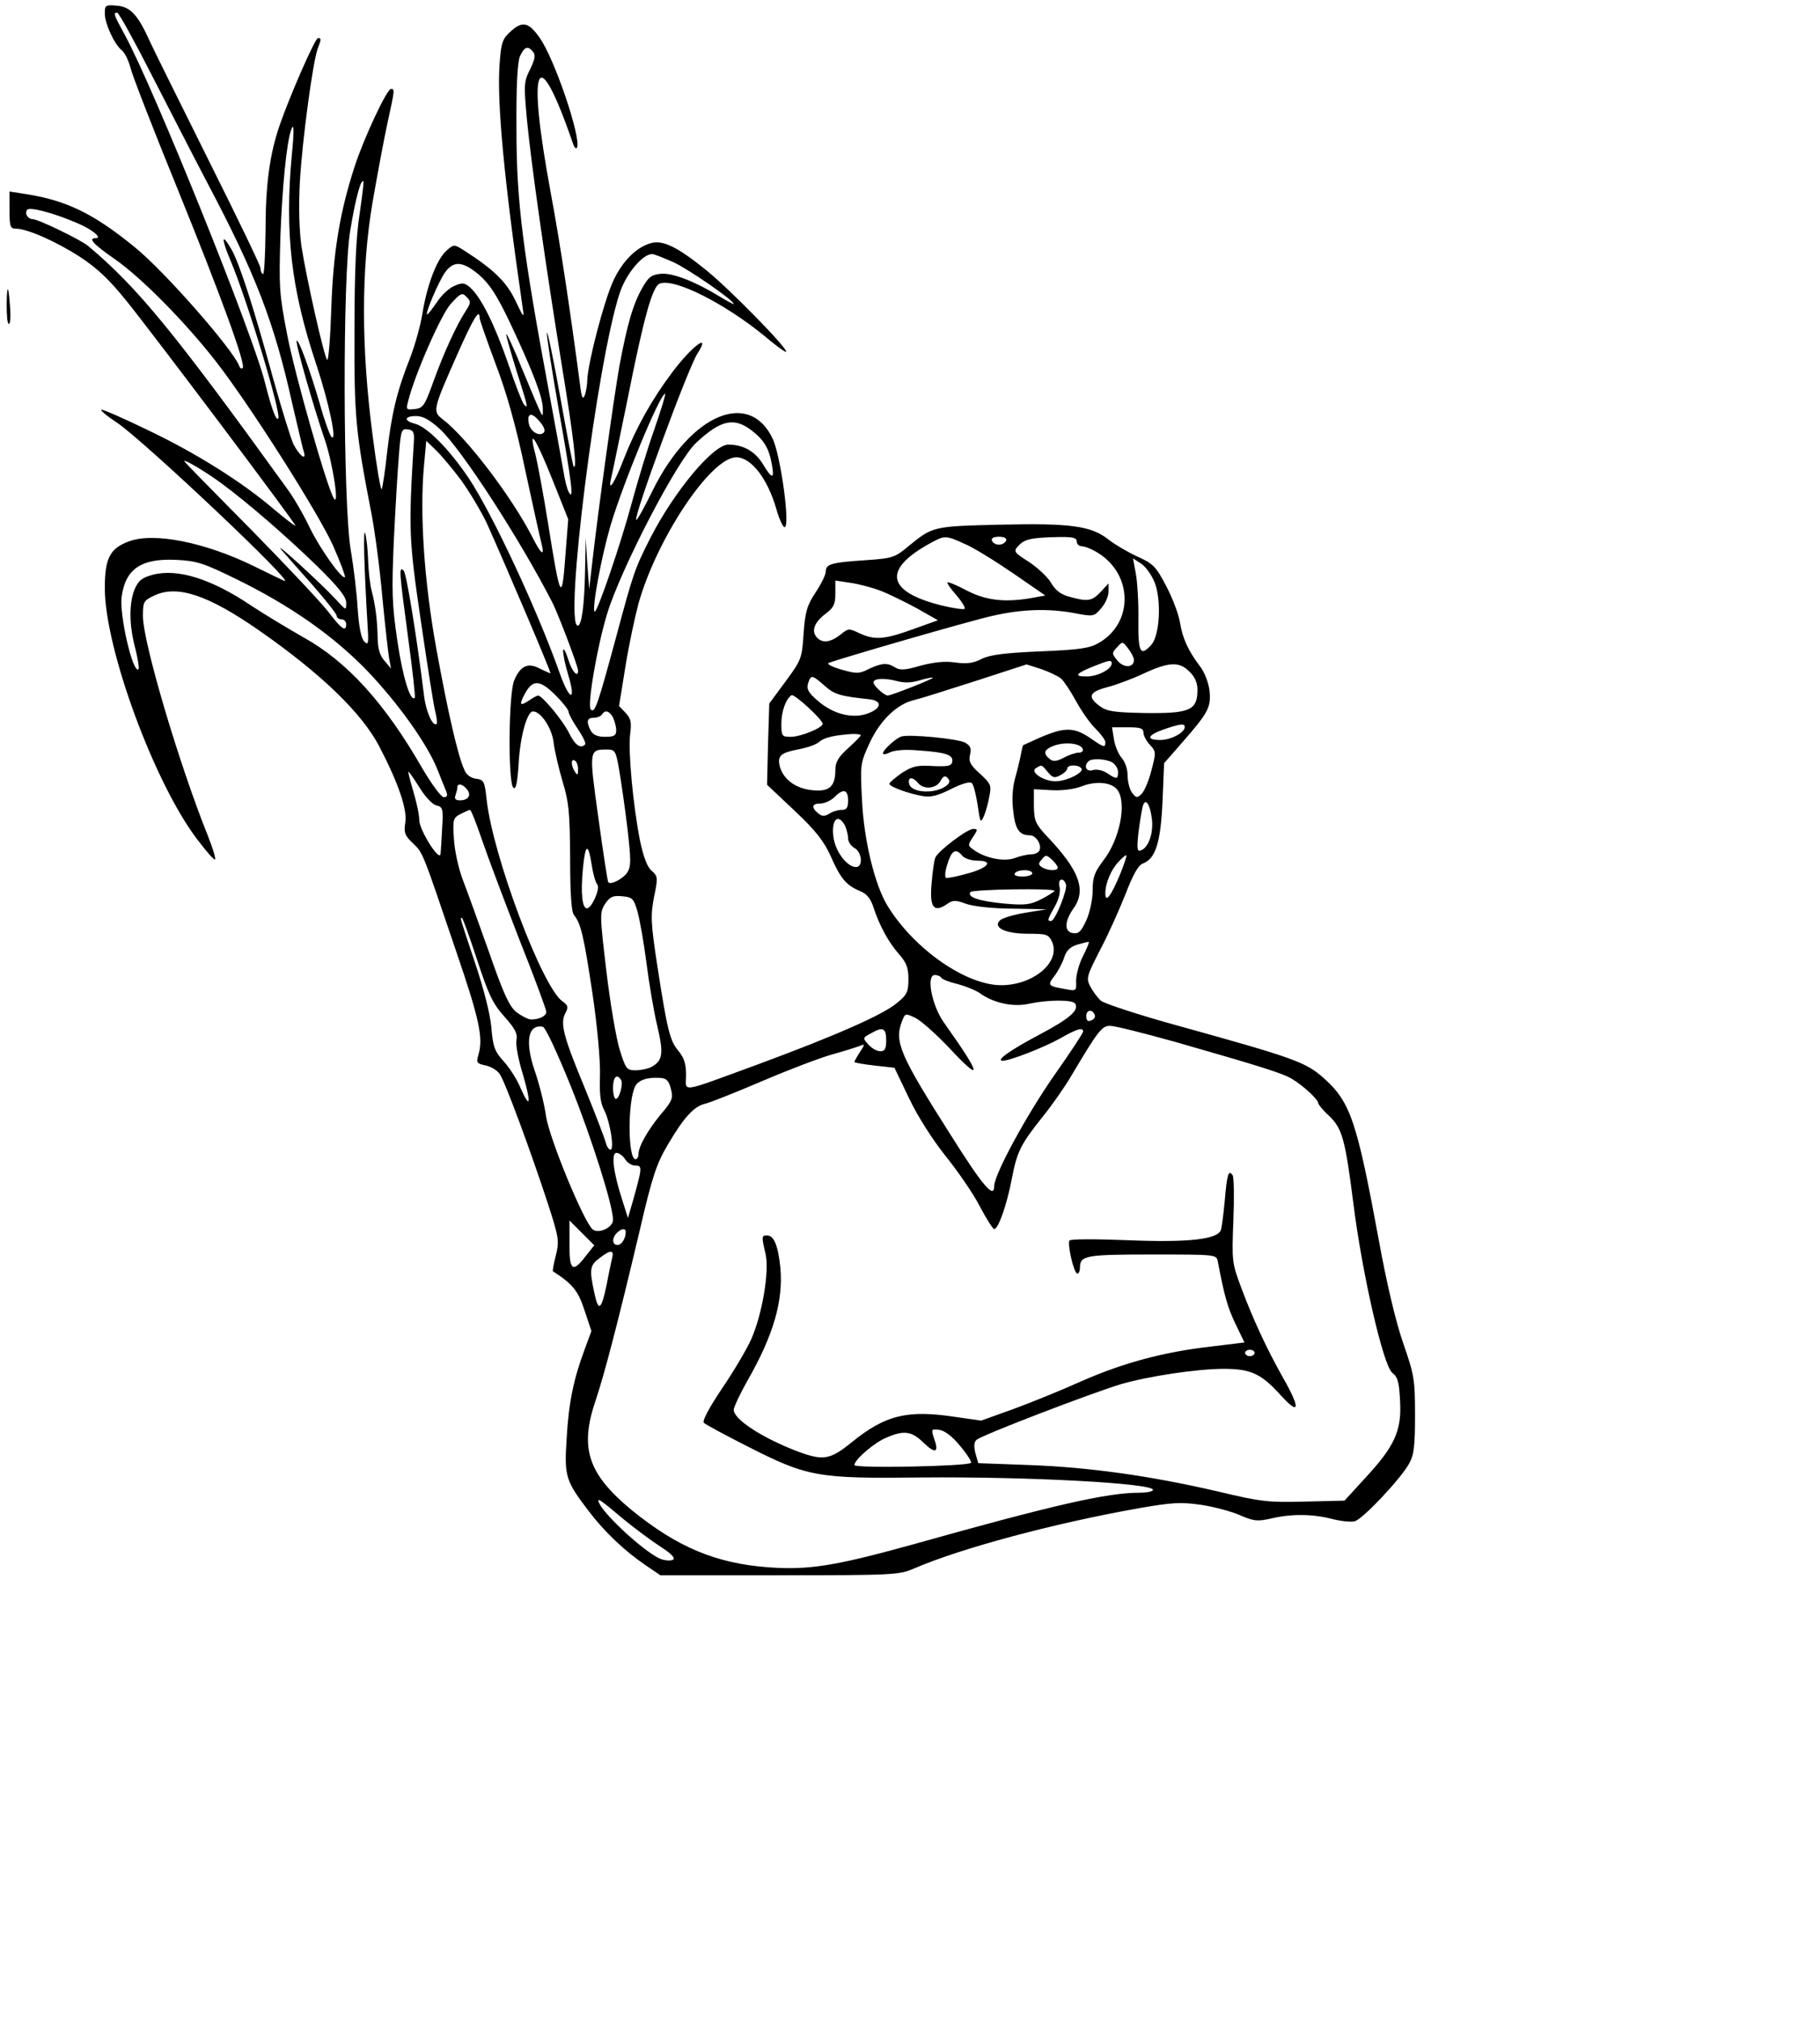 <?xml version="1.0" standalone="no"?>
<!DOCTYPE svg PUBLIC "-//W3C//DTD SVG 20010904//EN"
 "http://www.w3.org/TR/2001/REC-SVG-20010904/DTD/svg10.dtd">
<svg version="1.0" xmlns="http://www.w3.org/2000/svg"
 width="573pt" height="636pt" viewBox="0 0 573 636"
 preserveAspectRatio="xMidYMid meet">
<g transform="translate(0,636) scale(0.1,-0.1)"
fill="#000000" stroke="none">
<path d="M330 6317 c0 -31 30 -97 54 -116 9 -7 21 -32 27 -55 5 -22 71 -192
146 -376 140 -345 218 -559 207 -569 -4 -3 -9 0 -11 7 -19 51 -233 296 -329
374 -129 105 -214 147 -343 167 l-51 8 0 -58 c0 -52 2 -59 20 -59 36 0 128
-41 202 -89 55 -36 93 -72 149 -142 93 -116 529 -696 529 -704 0 -3 -30 20
-67 51 -100 86 -247 178 -396 249 -74 36 -140 65 -147 65 -7 0 15 -19 50 -42
85 -58 566 -512 525 -497 -5 2 -48 23 -95 46 -155 76 -317 108 -395 78 -59
-22 -75 -53 -75 -147 0 -190 156 -614 291 -791 28 -37 53 -66 56 -63 3 2 -7
35 -22 73 -91 226 -205 611 -205 693 0 45 2 49 36 65 72 34 169 2 331 -111
195 -136 322 -259 377 -364 60 -115 89 -200 82 -240 -5 -31 -2 -41 24 -65 32
-31 29 -24 136 -340 74 -216 86 -274 70 -327 -7 -24 -5 -27 24 -33 17 -4 37
-16 44 -28 18 -27 101 -254 151 -407 35 -108 36 -118 25 -163 -7 -27 -11 -49
-9 -50 62 -40 79 -61 99 -122 l22 -66 -21 -57 c-35 -93 -51 -170 -57 -282 -8
-120 -3 -133 71 -230 49 -64 111 -123 177 -168 l47 -32 374 0 c358 0 378 1
424 21 148 64 438 142 708 190 103 18 131 20 195 11 41 -6 97 -21 124 -33 44
-19 55 -20 99 -10 64 15 131 14 192 -2 28 -7 59 -10 70 -7 25 6 146 135 171
181 16 28 19 56 19 154 0 112 -3 127 -37 225 -23 66 -52 187 -77 325 -69 374
-89 435 -173 510 -57 51 -94 64 -458 165 -124 34 -233 70 -244 79 -10 9 -25
29 -33 44 -14 27 -12 33 31 117 26 49 61 128 80 176 23 60 40 90 54 95 40 15
56 65 62 195 l5 121 56 64 c84 96 92 112 87 164 -3 26 -16 59 -30 77 -37 49
-55 88 -63 138 -4 25 -23 76 -43 114 -33 63 -41 71 -92 94 -30 14 -71 38 -90
53 -54 43 -118 52 -339 47 -213 -5 -214 -5 -291 -68 -43 -36 -50 -38 -136 -44
-106 -7 -124 -12 -124 -35 0 -10 -14 -39 -32 -66 -27 -41 -33 -60 -38 -130 -5
-78 -7 -83 -57 -151 l-51 -69 -4 -128 -3 -128 87 -82 c67 -63 92 -96 113 -142
31 -71 49 -92 91 -110 23 -9 35 -24 44 -52 19 -58 47 -109 80 -147 24 -27 30
-43 30 -79 0 -40 -4 -49 -36 -75 -45 -38 -194 -103 -434 -192 -257 -94 -230
-90 -230 -35 0 35 -6 54 -24 76 -27 32 -35 64 -67 271 -20 132 -21 155 -10
213 13 62 12 66 -7 83 -14 11 -26 43 -37 95 -22 111 -38 284 -31 336 5 37 2
49 -15 67 l-20 21 20 124 c11 68 30 157 41 198 58 206 228 461 308 461 47 0
98 -66 126 -162 9 -32 21 -58 26 -58 19 0 -12 224 -37 278 -74 157 -259 78
-378 -162 -26 -53 -49 -95 -52 -93 -9 9 163 478 193 524 44 69 -18 23 -80 -60
-64 -85 -114 -175 -152 -272 -29 -76 -51 -109 -40 -61 4 16 27 129 52 250 51
257 78 354 101 363 46 18 204 -62 330 -165 35 -30 66 -52 68 -50 8 8 -174 194
-250 256 -90 73 -136 96 -173 87 -46 -11 -92 -56 -121 -119 -29 -62 -80 -258
-82 -312 0 -16 -4 -38 -8 -49 -6 -15 -10 -7 -15 35 -32 241 -62 441 -91 597
-78 419 -45 493 70 158 4 -11 9 -15 12 -9 12 34 -72 281 -118 345 -34 49 -54
53 -89 22 -28 -25 -32 -35 -37 -104 -9 -119 14 -366 72 -764 6 -39 5 -39 -23
20 -28 58 -68 97 -165 159 -28 17 -29 17 -53 -5 -30 -28 -60 -109 -74 -196 -6
-38 -24 -102 -40 -143 -40 -101 -57 -172 -71 -293 -6 -56 -14 -109 -17 -117
-3 -8 -16 68 -29 170 -36 276 -36 522 0 733 15 87 36 199 47 250 23 104 23
107 11 107 -13 0 -86 -156 -115 -246 -46 -142 -67 -267 -73 -447 -3 -93 -9
-165 -13 -160 -10 11 -65 256 -81 358 -7 51 -9 124 -5 200 7 130 41 380 56
421 12 31 12 34 1 34 -9 0 -89 -183 -120 -273 -32 -92 -45 -189 -45 -334 -1
-77 -4 -139 -8 -136 -5 2 -8 11 -8 19 0 8 -74 161 -164 341 -90 181 -172 346
-182 368 -39 87 -62 113 -105 117 -37 3 -39 2 -39 -25z m148 -194 c56 -109
135 -263 177 -343 150 -284 208 -435 264 -686 18 -76 34 -147 38 -158 8 -28
-14 -11 -33 25 -8 17 -37 110 -64 207 -64 233 -107 365 -132 408 -31 53 -32
34 -2 -37 54 -128 161 -485 150 -497 -7 -7 -21 31 -42 114 -38 153 -351 929
-440 1092 -37 68 -38 72 -25 72 5 0 54 -89 109 -197z m1200 74 c9 -10 6 -24
-9 -55 -20 -40 -20 -48 -10 -159 14 -145 59 -459 111 -781 36 -219 48 -323 36
-311 -2 2 -21 100 -42 218 -21 117 -40 209 -42 203 -2 -6 15 -114 37 -241 42
-235 48 -290 32 -261 -5 8 -12 35 -16 60 -4 25 -25 139 -46 253 -83 447 -103
602 -103 827 -1 139 3 214 11 233 14 30 25 34 41 14z m-759 -322 c-23 -245 -3
-424 76 -660 41 -124 68 -252 48 -230 -5 6 -22 52 -36 103 -32 110 -67 205
-73 199 -5 -5 52 -205 89 -313 25 -73 46 -213 28 -183 -21 33 -122 386 -147
516 -25 128 -26 150 -21 313 6 154 19 287 33 329 9 29 11 4 3 -74z m213 -190
c-11 -70 -16 -179 -16 -365 -1 -274 3 -317 54 -580 10 -52 26 -171 34 -263 9
-93 19 -181 22 -195 l5 -27 -20 24 c-15 16 -21 38 -22 70 -1 58 -7 106 -19
151 -5 19 -10 62 -11 95 -1 33 -5 71 -9 85 -7 23 -4 -99 7 -285 4 -62 3 -68
-10 -55 -10 10 -17 46 -21 105 -3 50 -13 133 -22 185 -24 145 -26 864 -1 1006
16 97 33 161 41 153 2 -2 -4 -49 -12 -104z m-890 -27 c48 -20 82 -48 59 -48
-25 0 -7 -19 62 -67 83 -58 223 -200 319 -324 107 -138 322 -477 367 -578 23
-52 39 -96 37 -98 -9 -9 -80 91 -112 158 -19 40 -51 95 -72 123 -355 492 -469
631 -625 762 -23 19 -157 84 -174 84 -15 0 -26 17 -18 29 6 11 83 -9 157 -41z
m1877 -123 c50 -23 191 -121 191 -132 0 -2 -19 8 -42 22 -78 48 -149 76 -187
73 -30 -3 -39 -10 -58 -43 -30 -52 -48 -115 -73 -248 -17 -97 -66 -446 -87
-632 l-8 -70 -6 80 -5 80 -2 -100 c-2 -113 -11 -175 -23 -175 -44 0 61 833
132 1047 20 61 72 123 102 123 7 0 36 -12 66 -25z m-610 -41 c32 -28 56 -64
98 -153 70 -149 103 -234 102 -269 0 -32 5 -42 -65 126 -25 62 -48 112 -50
110 -2 -2 13 -53 31 -112 38 -120 39 -124 25 -110 -5 5 -28 63 -50 129 -43
124 -85 208 -119 239 -18 16 -25 17 -50 6 -16 -6 -41 -29 -55 -51 -15 -21 -28
-39 -31 -39 -8 0 35 102 56 132 27 38 56 36 108 -8z m-42 -112 c-29 -44 -69
-131 -102 -222 -28 -78 -33 -85 -59 -88 -27 -3 -28 -2 -21 25 21 84 103 271
134 306 31 34 36 37 50 22 14 -14 14 -18 -2 -43z m43 -23 c0 -6 23 -71 50
-144 35 -91 65 -198 94 -337 24 -112 47 -215 51 -230 11 -43 -2 -33 -29 21
-64 125 -205 311 -280 369 -35 27 -35 28 45 209 49 110 69 144 69 112z m550
-351 c-22 -62 -53 -165 -70 -228 -35 -131 -111 -353 -118 -346 -9 10 21 171
50 271 41 137 156 415 172 415 3 0 -13 -51 -34 -112z m-348 -10 c-13 -13 -39
1 -46 24 -9 36 6 43 31 13 15 -16 21 -31 15 -37z m-327 11 c68 -63 252 -347
355 -548 20 -41 80 -199 80 -213 0 -23 -19 -3 -30 33 -22 67 -23 27 -1 -46 26
-87 4 -82 -27 6 -71 200 -211 500 -286 613 -61 91 -131 162 -170 172 -36 9
-33 24 4 24 22 0 43 -12 75 -41z m981 -4 c39 -30 55 -56 64 -107 9 -48 1 -48
-29 2 -25 40 -62 60 -108 60 -48 0 -171 -148 -246 -295 -48 -95 -52 -105 -107
-310 -58 -214 -67 -242 -80 -229 -12 12 20 198 51 300 43 142 221 485 281 540
77 72 119 81 174 39z m-1063 -35 c-17 -277 -16 -308 22 -565 20 -137 40 -265
45 -284 5 -19 7 -37 5 -40 -12 -11 -34 38 -40 89 -22 178 -55 384 -64 393 -16
16 -14 -2 14 -212 14 -101 23 -186 21 -188 -14 -14 -38 65 -55 179 -17 116
-18 156 -11 318 5 102 12 222 16 268 6 77 8 83 28 80 17 -2 21 -9 19 -38z
m435 -117 l51 -128 -8 -102 c-12 -165 -16 -158 -56 92 -14 88 -32 184 -39 213
-24 90 -1 57 52 -75z m-287 -4 c27 -37 63 -98 81 -135 61 -136 205 -474 201
-474 -2 0 -17 7 -34 15 -37 20 -61 8 -80 -37 -18 -41 -20 -321 -3 -338 8 -8
13 13 17 78 5 86 27 162 45 162 25 0 60 -53 65 -98 3 -26 16 -81 28 -122 20
-65 23 -97 24 -241 0 -113 4 -170 12 -180 22 -27 31 -66 58 -245 16 -108 25
-211 24 -259 -2 -58 1 -88 13 -110 19 -37 33 -125 20 -125 -5 0 -12 10 -15 23
-3 12 -32 88 -65 169 -69 166 -79 206 -62 238 10 19 9 24 -9 37 -64 44 -220
460 -239 636 -6 57 -9 62 -33 65 -16 2 -31 12 -37 28 -20 43 -51 177 -88 380
-39 214 -53 429 -39 579 l7 77 30 -29 c16 -15 52 -58 79 -94z m-755 -10 c83
-61 203 -165 302 -261 68 -67 92 -97 92 -116 0 -25 0 -25 -32 10 -46 50 -197
188 -173 158 12 -14 56 -64 98 -111 42 -48 77 -92 77 -98 0 -6 7 -11 15 -11 8
0 15 -7 15 -15 0 -26 -15 -16 -55 37 -22 29 -133 147 -247 263 -114 115 -208
211 -208 213 0 7 70 -35 116 -69z m2340 -191 c27 -11 95 -53 152 -92 l103 -71
-38 -7 c-87 -16 -148 -9 -208 22 -32 17 -60 29 -62 26 -2 -2 10 -20 28 -40 17
-20 29 -39 26 -43 -4 -3 -37 2 -74 11 -175 44 -185 115 -28 199 39 21 44 21
101 -5z m132 10 c-3 -7 -13 -13 -23 -13 -10 0 -20 6 -22 13 -3 7 5 12 22 12
17 0 25 -5 23 -12z m222 -3 c0 -8 7 -15 16 -15 9 0 32 -9 51 -21 110 -68 112
-220 3 -283 -29 -17 -60 -22 -186 -27 -113 -5 -159 -11 -184 -24 -25 -13 -46
-16 -82 -11 -33 5 -68 1 -110 -10 -47 -14 -64 -15 -79 -6 -25 16 -42 15 -83
-4 -31 -16 -39 -16 -88 -2 -31 9 -47 18 -38 21 46 17 447 133 515 148 92 21
176 24 260 8 58 -11 60 -10 82 16 13 14 23 38 23 52 l0 26 -25 -27 c-27 -29
-41 -31 -98 -15 -27 7 -44 20 -58 44 -11 19 -43 48 -70 66 -47 30 -49 33 -33
50 19 21 39 26 122 28 49 1 62 -2 62 -14z m-2647 -118 c172 -84 308 -180 414
-290 98 -103 190 -232 221 -312 11 -27 23 -58 27 -67 5 -13 3 -18 -8 -18 -8 0
-38 41 -67 90 -118 206 -238 338 -376 414 -49 28 -122 72 -163 99 -126 85
-233 118 -311 97 -33 -9 -44 -18 -56 -45 -18 -45 -18 -112 2 -187 8 -33 13
-62 10 -65 -17 -17 -61 171 -53 228 12 88 62 122 174 116 63 -3 86 -11 186
-60z m2893 -13 c21 -56 15 -165 -11 -194 -35 -39 -42 -25 -41 78 1 53 -3 119
-8 146 l-9 48 26 -17 c14 -9 34 -37 43 -61z m-864 -24 c26 -10 77 -35 114 -55
l67 -38 -78 -28 c-91 -33 -121 -35 -169 -13 -33 16 -35 16 -61 -5 -32 -25 -58
-27 -75 -6 -16 20 -5 47 30 73 25 19 30 30 30 63 l0 41 47 -7 c27 -4 69 -15
95 -25z m798 -218 c0 -25 -32 -26 -52 -2 -18 22 -18 24 -1 42 17 19 17 19 35
-4 10 -13 18 -29 18 -36z m-70 -11 c0 -18 -44 -41 -79 -41 -41 0 -35 9 22 32
50 20 57 21 57 9z m-159 -48 c9 -8 30 -40 47 -71 17 -31 44 -70 61 -86 17 -17
31 -36 31 -43 0 -18 -4 -17 -46 12 -52 36 -82 36 -159 3 -27 -12 -51 -23 -53
-24 -2 -1 -5 -14 -8 -30 -3 -16 -11 -49 -18 -74 -8 -29 -11 -66 -6 -103 6 -58
19 -77 52 -77 19 0 38 -28 31 -47 -3 -7 -14 -13 -26 -13 -11 0 -35 -5 -53 -12
-34 -12 -94 0 -131 28 -16 11 -16 14 0 38 16 24 16 26 1 26 -19 0 -110 -69
-119 -90 -4 -8 -9 -45 -12 -82 -7 -75 7 -93 48 -65 18 13 26 14 61 1 24 -8 84
-15 147 -15 l106 -2 -67 -11 c-37 -6 -73 -17 -80 -24 -23 -23 18 -42 89 -42
58 0 64 -2 75 -25 28 -62 -54 -134 -154 -137 -112 -4 -281 113 -365 252 -39
65 -73 204 -79 329 -6 114 -6 117 25 184 33 70 86 121 140 133 14 3 100 30
190 59 l163 53 47 -15 c25 -9 53 -22 62 -30z m404 22 c17 -16 25 -35 25 -57 0
-65 -24 -75 -168 -73 -96 2 -117 5 -140 22 -39 29 -33 44 23 59 28 7 79 26
115 43 80 37 113 39 145 6z m-1149 -44 c31 -28 49 -33 143 -43 38 -5 37 -27
-3 -43 -48 -20 -112 -5 -162 39 -29 25 -35 36 -30 54 9 28 12 28 52 -7z m300
17 c21 6 39 10 41 8 3 -3 -131 -56 -142 -56 -11 0 -45 31 -45 41 0 13 33 15
72 5 25 -7 48 -6 74 2z m-1146 -48 c22 -22 40 -45 40 -51 0 -6 13 -31 29 -54
16 -24 27 -46 23 -49 -14 -15 -32 -2 -51 37 -18 37 -84 117 -97 117 -3 0 -16
-7 -29 -16 -28 -18 -31 -14 -14 19 26 49 48 48 99 -3z m840 -89 c0 -13 -70
-41 -100 -41 -28 0 -30 2 -30 41 0 39 14 78 32 90 9 5 98 -77 98 -90z m-660
20 c5 -11 10 -29 10 -40 0 -17 -6 -21 -35 -21 -24 0 -37 6 -45 19 -15 29 -12
41 9 41 11 0 23 5 26 10 10 16 23 12 35 -9z m1800 -30 c0 -18 -44 -41 -77 -41
-46 0 -41 15 10 33 52 18 67 20 67 8z m-130 -18 c0 -9 9 -26 20 -38 20 -21 20
-24 5 -81 -8 -32 -22 -65 -31 -74 -14 -13 -17 -13 -30 4 -8 11 -14 36 -14 55
0 20 -8 43 -19 55 -10 12 -21 38 -24 59 l-6 37 50 0 c39 0 49 -3 49 -17z
m-890 -8 c0 -3 -18 -21 -40 -41 -31 -28 -40 -44 -40 -68 0 -53 -19 -70 -74
-64 -53 6 -90 35 -101 75 -8 34 3 43 61 54 26 5 55 15 63 23 16 14 47 21 104
25 15 0 27 -1 27 -4z m684 -31 c20 -8 21 -24 1 -24 -9 0 -30 -7 -46 -16 -24
-12 -34 -13 -45 -3 -20 16 -17 28 9 39 26 11 60 12 81 4z m-1445 -76 c6 -35
18 -117 26 -183 12 -104 12 -123 0 -142 -13 -20 -52 -40 -60 -31 -2 2 -16 93
-31 202 -30 215 -30 216 27 216 25 0 28 -4 38 -62z m-129 -1 c0 -18 -2 -19
-10 -7 -13 20 -13 43 0 35 6 -3 10 -16 10 -28z m1681 23 c10 -6 19 -20 19 -30
0 -24 -4 -25 -35 -4 -14 9 -33 13 -45 9 -20 -6 -29 13 -13 28 10 10 52 8 74
-3z m-202 -31 c15 -18 21 -20 39 -10 12 6 22 16 22 21 0 13 37 13 45 0 8 -13
-48 -40 -82 -40 -37 0 -81 29 -62 41 19 12 18 12 38 -12z m-1978 -49 c17 -28
40 -53 53 -56 20 -5 22 -10 18 -72 -2 -37 -4 -73 -5 -81 -4 -25 -67 76 -67
107 0 17 -9 58 -19 91 -10 34 -17 61 -15 61 2 0 18 -23 35 -50z m2197 -7 c30
-41 8 -155 -44 -222 -28 -37 -34 -53 -34 -95 0 -29 -9 -70 -20 -94 -16 -35
-24 -43 -42 -40 -28 4 -27 37 2 78 41 58 18 120 -84 227 -36 39 -40 48 -41 95
l0 53 55 -3 c32 -2 72 3 95 12 46 18 95 13 113 -11z m-2048 2 c15 -18 5 -35
-22 -35 -14 0 -18 5 -14 16 3 9 6 20 6 25 0 14 16 11 30 -6z m1200 -35 c0 -23
-4 -30 -20 -30 -11 0 -29 -5 -39 -12 -15 -9 -23 -9 -35 1 -23 19 -20 31 7 31
13 0 32 9 43 19 28 29 44 26 44 -9z m957 -62 c4 -45 -12 -88 -36 -96 -11 -4
-12 7 -7 54 4 33 10 69 13 82 8 34 24 12 30 -40z m-2109 -64 c18 -53 71 -193
117 -312 47 -118 85 -221 85 -228 0 -13 -22 -24 -48 -24 -9 0 -30 11 -46 23
-23 19 -40 56 -86 188 -32 90 -69 193 -83 229 -14 37 -26 93 -28 130 -4 60 -2
65 21 77 14 7 27 13 30 13 3 0 20 -43 38 -96z m1142 47 c5 -11 10 -29 10 -40
0 -11 9 -25 20 -31 24 -13 28 -60 5 -60 -27 0 -62 45 -70 88 -10 58 12 85 35
43z m-796 -131 c4 -24 11 -49 17 -56 9 -12 -18 -74 -33 -74 -15 0 -20 46 -13
123 8 83 17 86 29 7z m1166 35 c7 -8 28 -15 47 -15 53 0 35 -23 -33 -41 -32
-9 -62 -15 -66 -13 -3 3 -3 18 2 34 15 53 28 62 50 35z m300 -37 c0 -11 -31
-10 -49 1 -12 8 -13 12 -1 25 12 15 14 15 31 0 11 -10 19 -21 19 -26z m196
-22 c-28 -67 -46 -91 -46 -59 0 32 18 75 42 100 12 13 23 22 24 20 2 -2 -7
-29 -20 -61z m-276 4 c0 -5 -14 -10 -31 -10 -17 0 -28 4 -24 10 3 6 17 10 31
10 13 0 24 -4 24 -10z m106 -34 c6 -16 -34 -116 -47 -116 -13 0 -11 5 12 46
13 23 18 46 15 61 -7 25 11 33 20 9z m-36 -21 c0 -2 -18 -14 -41 -26 -36 -18
-51 -20 -118 -14 -80 8 -116 20 -106 36 6 9 265 13 265 4z m-1313 -65 c7 -25
20 -97 28 -160 8 -63 23 -153 34 -199 21 -89 18 -111 -19 -131 -10 -5 -32 -10
-49 -10 -28 0 -31 4 -50 65 -11 35 -30 147 -42 248 -21 177 -21 184 -4 211 15
22 24 27 54 24 32 -3 36 -7 48 -48z m-505 -152 c36 -110 50 -139 86 -179 33
-37 42 -53 38 -74 -3 -14 6 -62 20 -107 27 -93 24 -114 -7 -44 -11 27 -35 64
-53 84 -29 32 -34 46 -39 107 -4 43 -24 122 -52 205 -48 144 -47 140 -41 140
3 0 24 -59 48 -132z m1907 10 c-12 -23 -21 -58 -21 -76 1 -33 1 -33 -36 -26
-52 9 -55 12 -33 40 11 14 25 40 31 58 7 23 19 35 43 42 17 5 33 9 35 8 2 -1
-7 -22 -19 -46z m-445 -67 c3 -5 27 -14 53 -20 25 -7 58 -20 72 -31 42 -29
104 -42 153 -30 56 12 135 13 143 0 13 -21 -17 -47 -113 -98 -91 -48 -139 -82
-115 -82 22 0 130 42 180 70 54 31 73 36 73 22 0 -5 -41 -67 -91 -138 -86
-123 -189 -312 -189 -349 0 -41 -36 1 -136 160 -162 255 -179 295 -154 360 10
25 10 25 42 10 18 -9 65 -51 105 -93 109 -117 104 -89 -15 78 -38 53 -57 150
-29 150 9 0 18 -4 21 -9z m483 -118 c2 -6 -3 -13 -12 -16 -10 -5 -15 0 -15 14
0 21 21 22 27 2z m-1650 -223 c66 -164 133 -376 133 -421 0 -24 -45 -45 -64
-30 -28 23 -137 288 -147 357 -5 37 -21 100 -35 141 -32 93 -22 149 25 140 8
-1 46 -83 88 -187z m1901 140 c272 -78 343 -100 371 -118 35 -21 81 -64 81
-75 0 -4 15 -23 34 -40 42 -40 51 -73 77 -277 28 -223 94 -509 122 -532 18
-14 22 -30 25 -91 5 -93 -18 -142 -111 -242 l-64 -70 -125 -3 c-113 -3 -137
-1 -274 32 -212 49 -403 76 -592 83 l-162 6 -9 31 c-5 20 -5 35 3 42 13 14
363 148 456 176 87 25 239 48 323 48 84 0 118 -15 179 -83 60 -66 63 -43 8 54
-52 92 -95 185 -132 284 -29 78 -30 83 -25 210 3 72 2 137 -2 144 -13 20 -18
4 -25 -79 -4 -41 -9 -83 -12 -92 -9 -30 -99 -41 -294 -33 -101 4 -180 4 -183
-1 -7 -13 14 -104 25 -104 4 0 8 8 8 18 0 39 17 42 227 42 202 0 203 0 207
-22 21 -109 30 -142 55 -195 l29 -60 -107 -13 c-148 -17 -274 -51 -404 -108
-62 -28 -158 -67 -215 -88 l-103 -37 -77 11 c-154 24 -224 7 -329 -78 -70 -57
-91 -60 -172 -30 -112 43 -201 101 -201 131 0 8 20 51 45 95 80 140 111 248
102 351 -7 70 -20 103 -42 103 -17 0 -18 -2 -5 -57 13 -54 -10 -191 -45 -270
-14 -31 -55 -101 -92 -155 -40 -60 -63 -102 -57 -108 5 -5 66 -38 135 -73 191
-97 219 -103 551 -99 334 3 728 -18 728 -39 0 -5 -19 -9 -42 -9 -102 0 -266
-37 -718 -164 -242 -67 -326 -80 -449 -71 -166 12 -288 63 -432 180 -138 114
-165 195 -114 345 28 83 72 252 140 540 38 164 52 206 87 265 51 87 83 122
119 130 16 4 97 36 181 72 84 36 182 73 218 83 36 10 74 22 85 26 19 8 19 7 2
-19 -9 -14 -17 -28 -17 -31 0 -2 28 -7 63 -11 l63 -7 46 -96 c28 -59 74 -130
115 -182 38 -47 87 -118 107 -157 21 -40 42 -73 46 -73 13 0 40 77 55 156 17
88 27 109 97 197 30 37 69 93 88 125 88 148 99 162 125 162 15 0 106 -23 203
-50z m-908 5 c0 -27 -4 -35 -18 -35 -11 0 -27 9 -37 20 -20 22 -20 22 10 38
35 20 45 14 45 -23z m-835 -125 c8 -12 -5 -60 -16 -60 -5 0 -9 16 -9 35 0 33
12 46 25 25z m157 -28 c8 -29 5 -38 -31 -80 -42 -51 -71 -102 -71 -127 0 -8
-4 -15 -9 -15 -25 0 -25 184 -1 230 10 19 38 29 79 26 19 -1 27 -9 33 -34z
m-144 -222 c7 -11 21 -20 32 -20 23 0 22 -6 -7 -110 l-16 -55 -19 60 c-28 87
-34 145 -17 145 8 0 20 -9 27 -20z m-124 -305 c-41 -54 -52 -46 -51 38 l0 74
39 -39 39 -39 -27 -34z m126 76 c0 -21 -13 -41 -26 -41 -17 0 -18 22 -2 38 14
14 28 16 28 3z m-43 -83 c-3 -13 -11 -50 -17 -83 -17 -81 -26 -87 -39 -25 -16
74 -14 86 17 109 35 27 46 26 39 -1z m2023 -298 c0 -5 -7 -10 -15 -10 -8 0
-15 5 -15 10 0 6 7 10 15 10 8 0 15 -4 15 -10z m-927 -293 c22 -26 37 -50 34
-53 -11 -11 -367 -18 -367 -7 0 17 64 72 102 87 54 23 78 20 115 -16 38 -37
50 -32 34 12 -10 30 -9 31 16 28 16 -2 41 -20 66 -51z m-1058 -232 c33 -27 84
-65 113 -84 36 -23 49 -37 41 -42 -7 -4 -24 -3 -38 2 -45 17 -169 129 -193
173 -13 25 0 16 77 -49z"/>
<path d="M2838 4041 c-17 -5 -58 -42 -58 -53 0 -5 10 -3 22 3 14 7 47 10 92 6
85 -6 108 -14 104 -36 -3 -13 -14 -15 -61 -13 -49 3 -64 0 -98 -22 -21 -15
-39 -30 -39 -34 0 -9 63 -32 108 -39 23 -4 48 3 87 23 34 17 59 24 65 18 5 -5
13 -36 18 -69 8 -56 9 -58 20 -34 6 15 14 43 17 63 7 33 4 39 -30 70 -31 28
-36 39 -31 60 5 20 1 28 -16 38 -23 12 -176 27 -200 19z m146 -151 c-31 -31
-116 -29 -122 3 -4 21 11 22 28 2 18 -22 57 -19 71 6 8 15 14 18 22 10 7 -7 8
-14 1 -21z"/>
<path d="M21 5403 c0 -35 2 -63 7 -63 4 0 6 21 4 48 -5 75 -10 82 -11 15z"/>
</g>
</svg>
